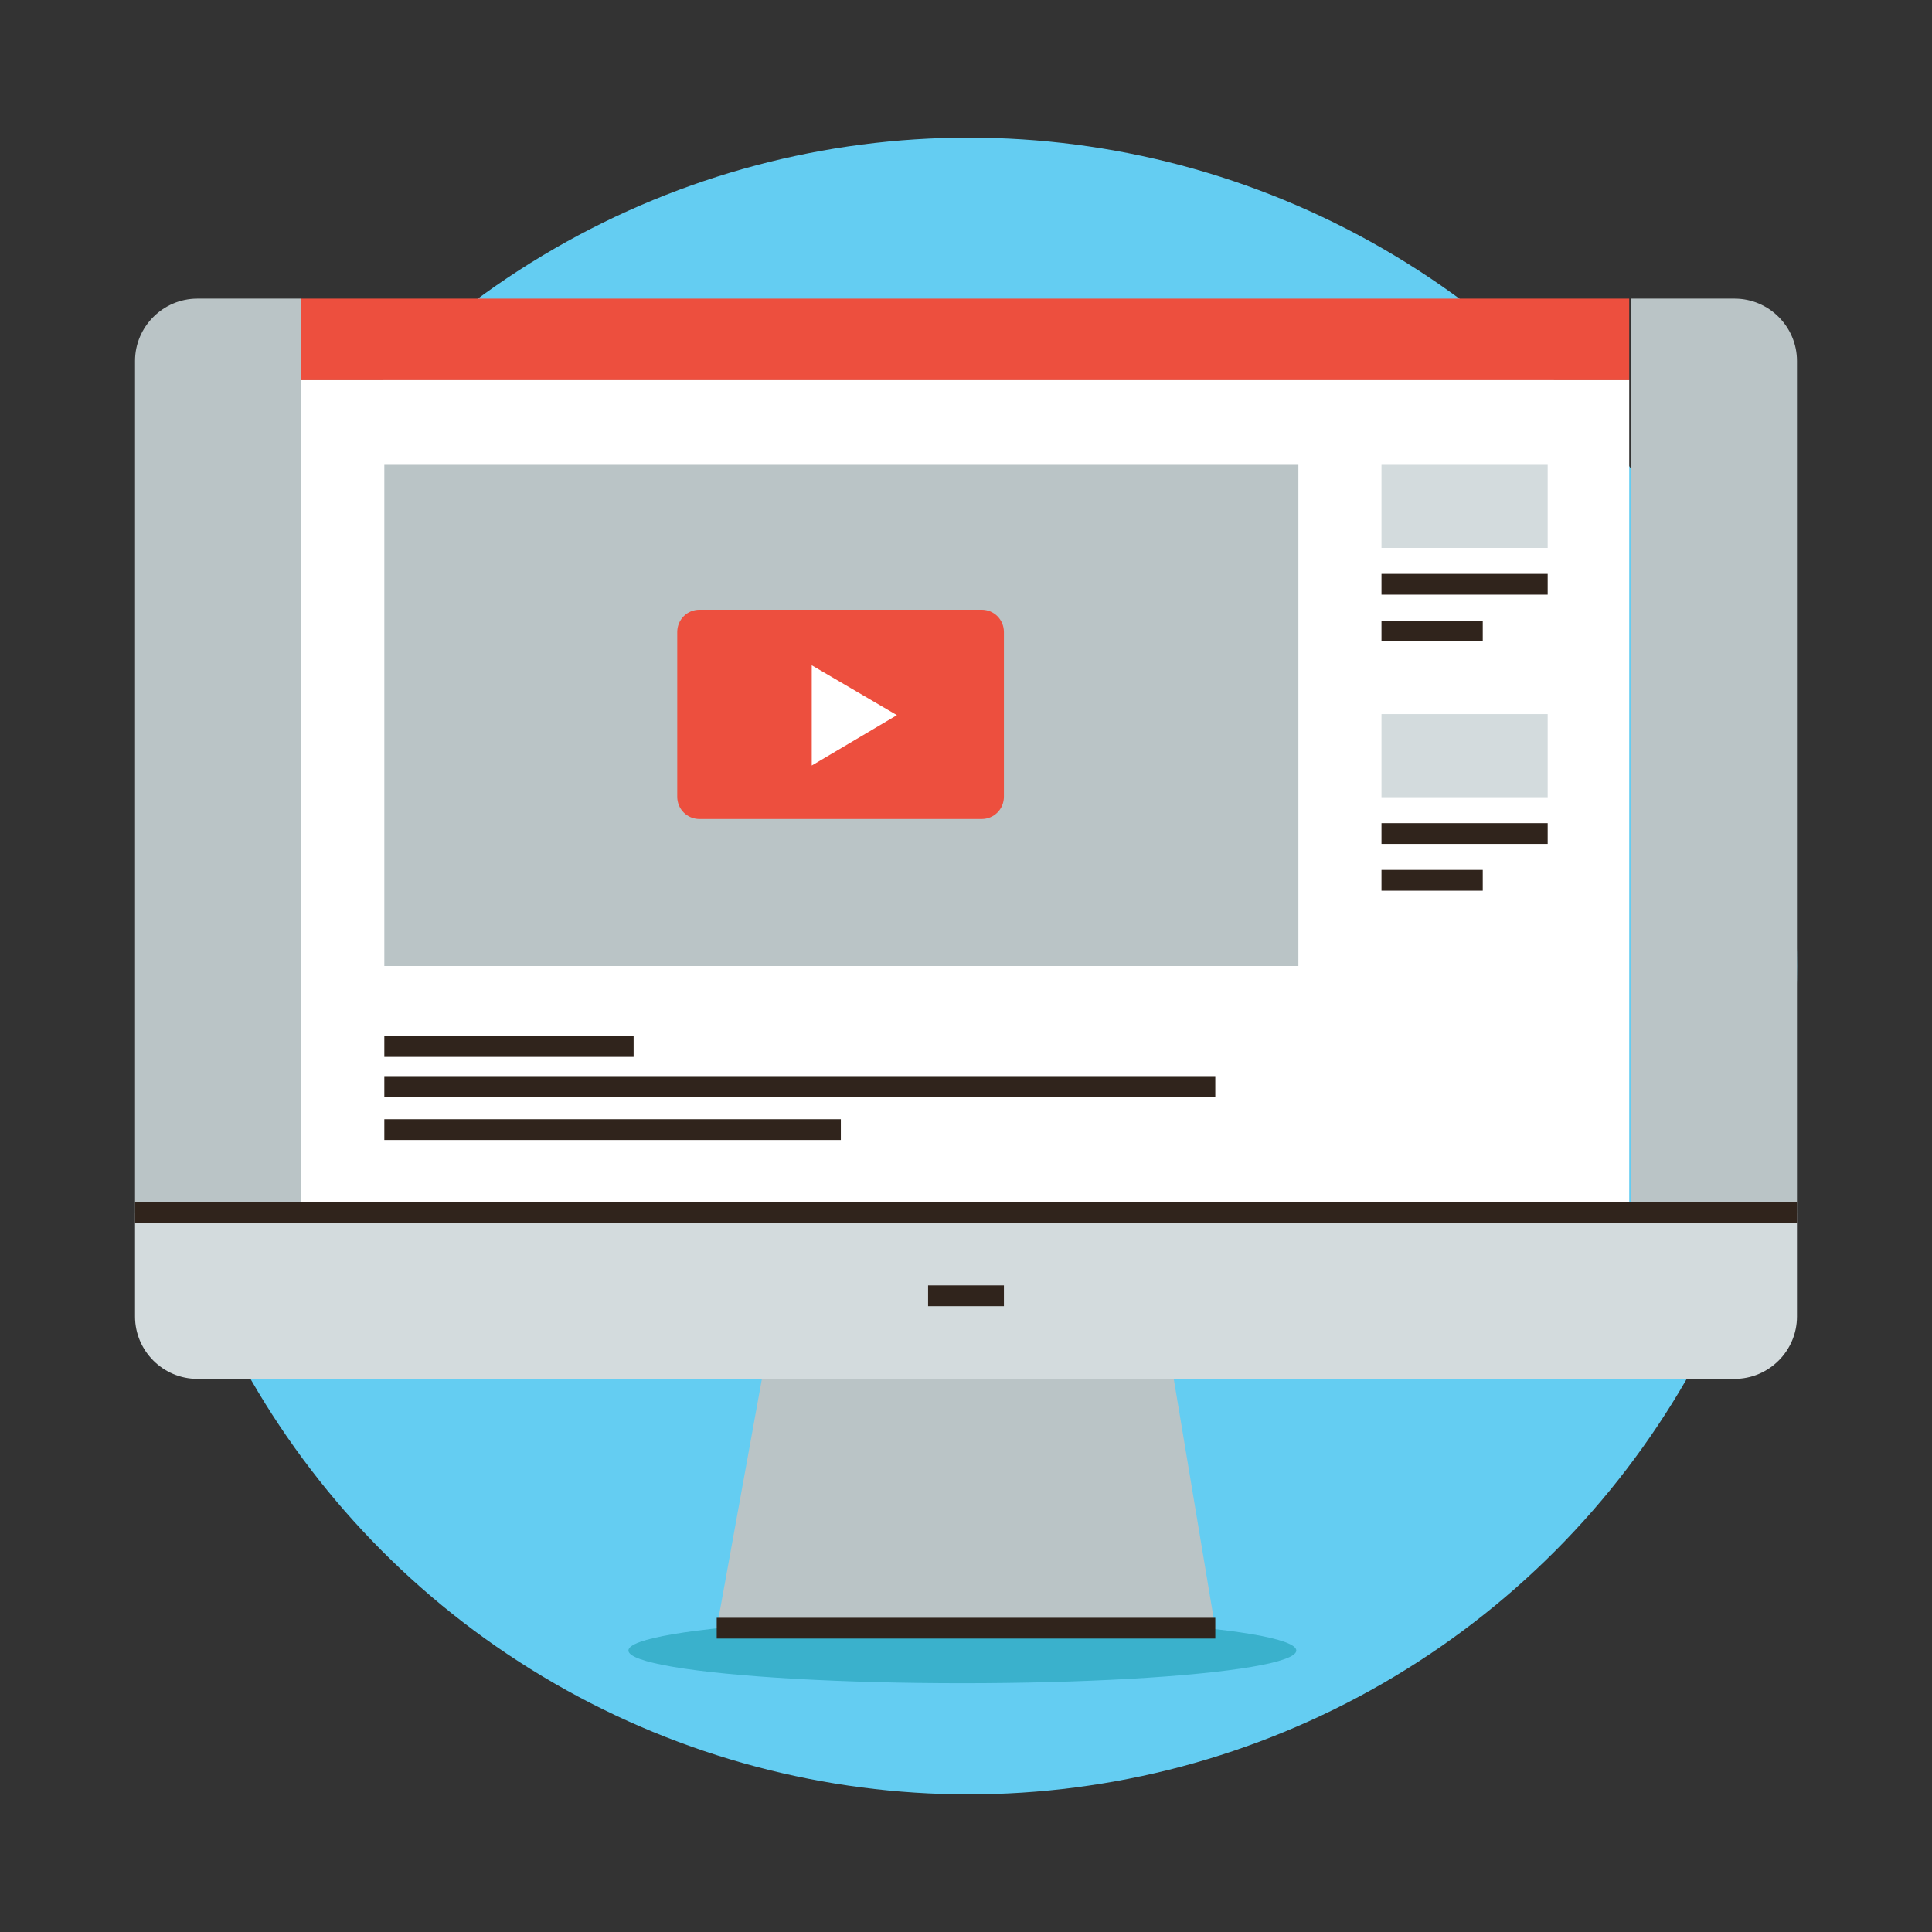 <?xml version="1.0" encoding="utf-8"?>
<!-- Generator: Adobe Illustrator 21.0.0, SVG Export Plug-In . SVG Version: 6.00 Build 0)  -->
<svg version="1.1" id="Layer_1" xmlns="http://www.w3.org/2000/svg" xmlns:xlink="http://www.w3.org/1999/xlink" x="0px" y="0px"
	 viewBox="0 0 372 372" style="enable-background:new 0 0 372 372;" xml:space="preserve">
<rect x="0" y="0" width="372" height="372" fill="#333333" stroke="none"/>
<style type="text/css">
	.st0{fill:#64CDF2;}
	.st1{fill:#ED4F3E;}
	.st2{fill:#3AB1CC;}
	.st3{fill:#FFFFFF;}
	.st4{fill:#BAC4C6;}
	.st5{fill:#D3DBDD;}
	.st6{fill:none;stroke:#30241C;stroke-width:4;stroke-miterlimit:10;}
</style>
<g>
	<circle class="st0" cx="186.5" cy="186" r="159.5"/>
	<rect x="58" y="57.5" class="st1" width="255.7" height="15.7"/>
	<ellipse class="st2" cx="185.3" cy="317.8" rx="64.3" ry="6.3"/>
	<rect x="58" y="73.2" class="st3" width="255.7" height="160.3"/>
	<path class="st4" d="M38,57.5c-6.6,0-12,5.4-12,12v164h32v-176H38z"/>
	<path class="st4" d="M346,69.5c0-6.6-5.4-12-12-12h-20v176h32V69.5z"/>
	<polygon class="st4" points="185.9,313.5 138,313.5 146.7,265.5 226,265.5 234,313.5 	"/>
	<path class="st5" d="M38,265.5h296c6.6,0,12-5.4,12-12v-20H26v20C26,260.1,31.4,265.5,38,265.5z"/>
	<line class="st6" x1="26" y1="233.5" x2="346" y2="233.5"/>
	<rect x="74" y="89.5" class="st4" width="176" height="96.5"/>
	<path class="st1" d="M193.3,153.4c0,2.4-1.9,4.3-4.3,4.3h-54.3c-2.4,0-4.3-1.9-4.3-4.3v-31.7c0-2.4,1.9-4.3,4.3-4.3H189
		c2.4,0,4.3,1.9,4.3,4.3V153.4z"/>
	<polygon class="st3" points="156.3,128.1 156.3,147.4 172.7,137.7 	"/>
	<g>
		<rect x="266" y="89.5" class="st5" width="32" height="16"/>
		<line class="st6" x1="266" y1="112.5" x2="298" y2="112.5"/>
		<line class="st6" x1="266" y1="121.5" x2="285.5" y2="121.5"/>
	</g>
	<g>
		<rect x="266" y="137.5" class="st5" width="32" height="16"/>
		<line class="st6" x1="266" y1="160.5" x2="298" y2="160.5"/>
		<line class="st6" x1="266" y1="169.5" x2="285.5" y2="169.5"/>
	</g>
	<line class="st6" x1="74" y1="201.5" x2="122" y2="201.5"/>
	<line class="st6" x1="74" y1="209.2" x2="234" y2="209.2"/>
	<line class="st6" x1="138" y1="313.5" x2="234" y2="313.5"/>
	<line class="st6" x1="178.7" y1="249.5" x2="193.3" y2="249.5"/>
	<line class="st6" x1="74" y1="217.5" x2="161.9" y2="217.5"/>
</g>
</svg>
